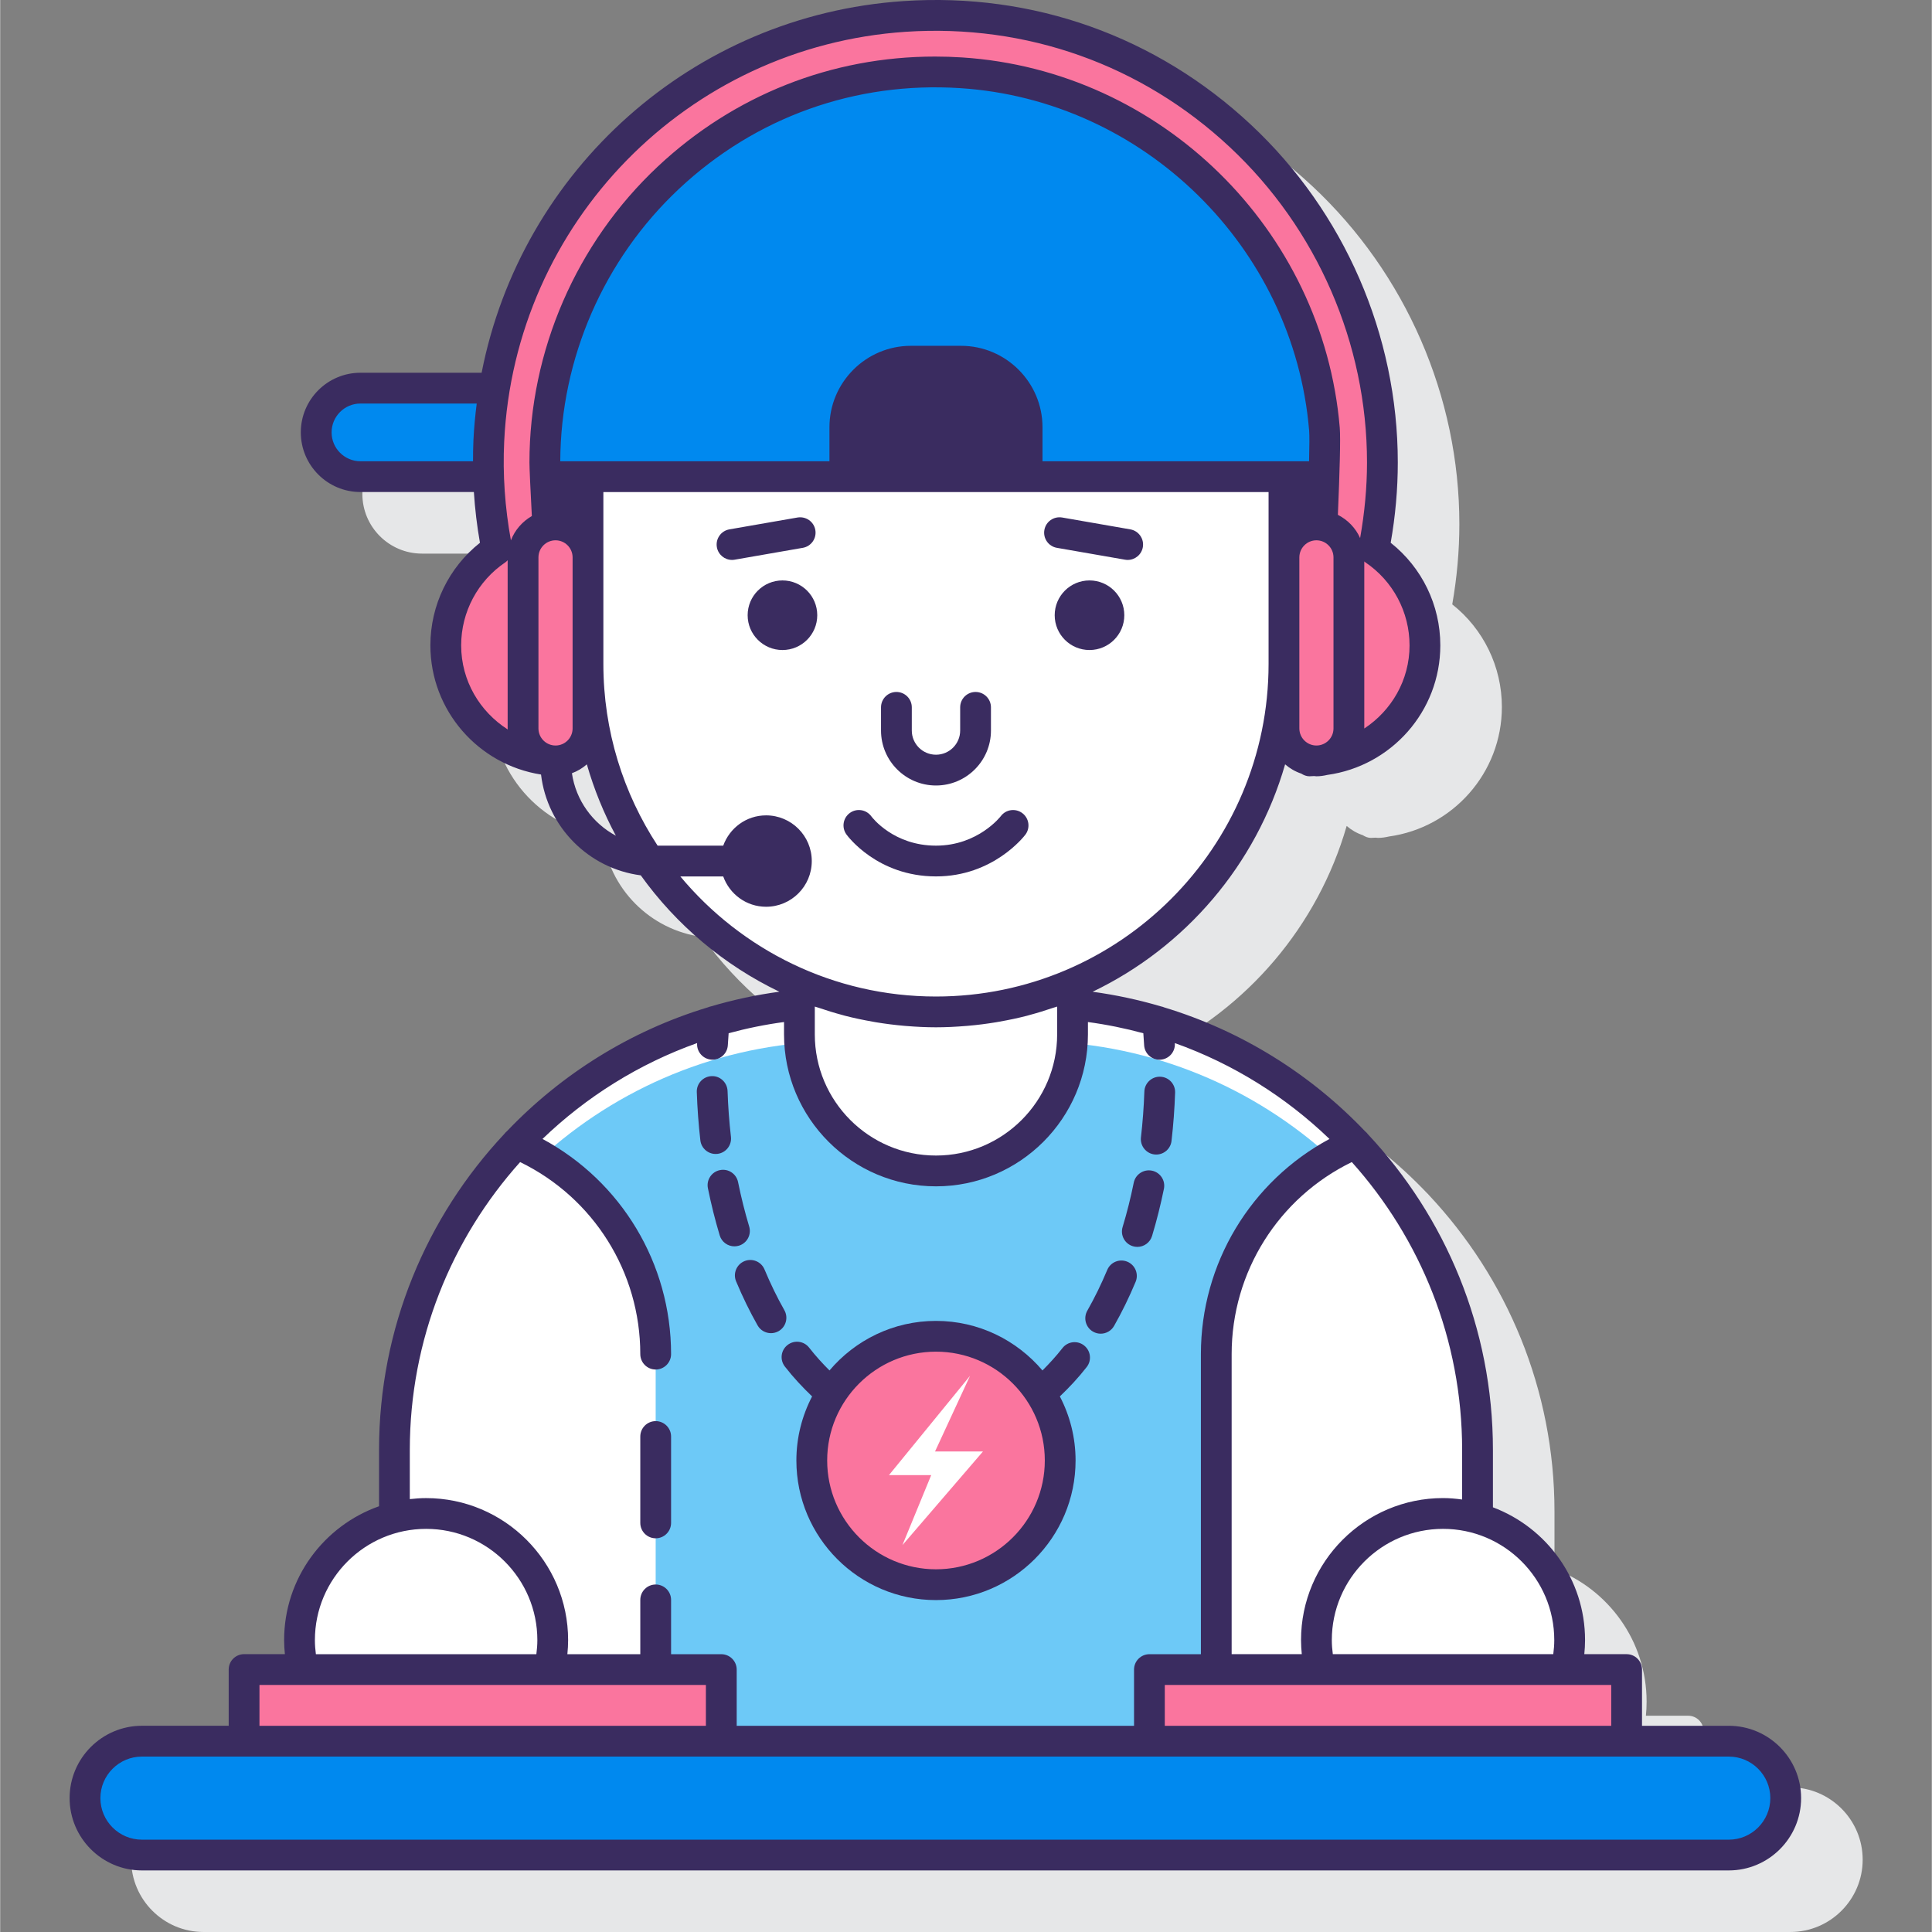 <svg height="502pt" viewBox="-18 0 502 502.094" width="502pt" xmlns="http://www.w3.org/2000/svg"><rect x="-18" y="0" width="502" height="502.094" fill="#808080" stroke="none"/><path d="m447.23 464.504h-22.547v-14.613c0-2.207-1.789-4-4-4h-10.988c.121-1.203.184-2.426.184-3.66 0-15.785-9.977-29.242-23.941-34.508v-14.898c0-31.781-12.41-60.699-32.613-82.219-.164-.199-.324-.383-.52-.543-14.238-14.977-32.266-26.301-52.547-32.395-.098-.039-.199-.062-.301-.086-5.82-1.734-11.824-3.031-17.977-3.867 24.047-11.566 42.449-33.027 49.953-59.066 1.219 1.062 2.629 1.879 4.195 2.406.637.406 1.348.699 2.117.699.414 0 .809-.047 1.219-.059.207.012.398.059.605.059.98 0 1.93-.145 2.844-.359 16.559-2.289 29.355-16.492 29.355-33.664 0-10.453-4.773-20.234-12.898-26.668 1.227-6.953 1.848-13.961 1.848-20.867 0-33.109-13.914-65.102-38.172-87.781-24.582-22.984-56.641-34.387-90.281-32.125-54.875 3.684-99.344 43.98-109.645 96.586h-31.492c-8.551 0-15.5 6.953-15.5 15.5s6.949 15.5 15.5 15.5h29.477c.285 4.422.809 8.828 1.582 13.188-8.113 6.438-12.883 16.215-12.883 26.66 0 16.965 12.492 31.027 28.754 33.57 1.613 13.609 12.352 24.438 25.918 26.199 9.223 12.844 21.57 23.301 35.941 30.211-6.156.836-12.164 2.137-17.988 3.871-.082.023-.168.039-.246.07-20.301 6.098-38.34 17.426-52.586 32.41-.199.164-.359.352-.527.551-20.199 21.52-32.609 50.438-32.609 82.215v14.633c-14.348 5.066-24.668 18.723-24.668 34.777 0 1.234.066 2.457.184 3.66h-10.59c-2.207 0-4 1.793-4 4v14.613h-22.543c-10.363 0-18.797 8.43-18.797 18.793 0 10.367 8.434 18.797 18.797 18.797h412.391c10.363 0 18.797-8.43 18.797-18.797 0-10.363-8.438-18.793-18.801-18.793zm-300.645-247.559c1.441-.527 2.742-1.316 3.879-2.305 1.867 6.488 4.398 12.703 7.543 18.543-6.043-3.238-10.395-9.203-11.422-16.238zm0 0" fill="#e6e7e8"/><path d="m249.695 260.574h-48.996c-64.199 0-116.246 52.043-116.246 116.25v17.582c2.637-.68 5.387-1.082 8.238-1.082 18.172 0 32.902 14.73 32.902 32.902 0 2.641-.32 5.203-.906 7.66h44.715v18.609h111.258v-18.609h44.316c-.59-2.457-.91-5.02-.91-7.66 0-18.172 14.734-32.902 32.906-32.902 3.109 0 6.109.457 8.965 1.266v-17.77c.004-64.203-52.039-116.246-116.242-116.246zm0 0" fill="#fff"/><path d="m249.699 270.59h-48.996c-29.301 0-56.043 10.863-76.484 28.754 17.309 10.746 28.133 29.781 28.133 50.582v83.961h17.055v18.609h111.258v-18.609h17.367v-83.961c0-20.801 10.828-39.844 28.141-50.586-20.438-17.891-47.176-28.75-76.473-28.75zm0 0" fill="#6dc9f7"/><path d="m225.199 262.977c-12.602 0-24.594-2.582-35.488-7.234v13.078c0 19.598 15.887 35.484 35.488 35.484 19.602 0 35.488-15.887 35.488-35.484v-13.078c-10.898 4.652-22.891 7.234-35.488 7.234zm0 0" fill="#fff"/><path d="m134.863 123.875c-.055 1.305-.102 2.617-.102 3.934v44.738c0 49.945 40.488 90.43 90.434 90.43 49.945 0 90.434-40.484 90.434-90.43v-44.742c0-1.316-.047-2.625-.102-3.934h-180.664zm0 0" fill="#fff"/><path d="m326.156 111.512c-4.16-49.645-44.699-89.387-94.418-92.598-58.98-3.809-108.188 43.094-108.188 101.273 0 .598.043 1.891.125 3.688h202.359c.199-6.066.27-10.594.121-12.363zm0 0" fill="#0089ef"/><path d="m108.988 114.547c.219-4.633.746-9.188 1.508-13.672h-34.863c-6.355 0-11.5 5.148-11.5 11.5s5.145 11.5 11.5 11.5h33.332c-.105-3.102-.125-6.207.023-9.328zm0 0" fill="#0089ef"/><path d="m257.48 379.551c0 17.828-14.453 32.281-32.281 32.281s-32.281-14.453-32.281-32.281 14.453-32.281 32.281-32.281 32.281 14.453 32.281 32.281zm0 0" fill="#fa759e"/><path d="m234.051 357.551-21.07 25.805h10.977l-7.48 18.195 20.938-24.344h-12.461zm0 0" fill="#fff"/><path d="m338.977 142.789c1.469-7.418 2.242-14.977 2.242-22.605 0-66.711-56.516-120.469-124.184-115.914-58.406 3.934-105.262 51.801-108.047 110.277-.457 9.547.258 19.008 2.09 28.254-8.008 5.395-13.277 14.543-13.277 24.922 0 15.492 11.734 28.234 26.797 29.844.031.008.062.008.09.012.043.004.082.008.129.012.492.09.992.152 1.508.152.172 0 .332-.039.5-.051.336.012.66.051 1 .051 0 0-.004-.074-.008-.152 3.945-.703 6.945-4.141 6.945-8.289v-44.445c0-4.66-3.777-8.441-8.438-8.441-.695 0-1.359.109-2.008.27-.457-8.477-.77-14.895-.77-16.496 0-58.176 49.207-105.082 108.188-101.27 49.723 3.207 90.262 42.949 94.422 92.594.238 2.863-.086 12.848-.629 25.051-.477-.086-.961-.148-1.461-.148-4.66 0-8.438 3.781-8.438 8.441v44.449c0 4.039 2.84 7.406 6.625 8.234-.008.129-.012.207-.012.207.414 0 .809-.043 1.219-.059.203.016.398.059.605.059.707 0 1.379-.113 2.035-.277 14.754-1.898 26.16-14.473 26.16-29.746.008-10.387-5.27-19.539-13.285-24.934zm0 0" fill="#fa759e"/><path d="m124.668 433.891c.586-2.461.93-5.02.93-7.66 0-18.172-14.73-32.902-32.902-32.902-18.172 0-32.902 14.73-32.902 32.902 0 2.645.344 5.199.93 7.66zm0 0" fill="#fff"/><path d="m45.383 433.891h124.02v27.227h-124.02zm0 0" fill="#fa759e"/><path d="m388.945 433.891c.59-2.461.934-5.02.934-7.66 0-18.172-14.73-32.902-32.906-32.902-18.172 0-32.906 14.73-32.906 32.902 0 2.645.344 5.199.934 7.66zm0 0" fill="#fff"/><path d="m45.383 433.891h124.02v18.609h-124.02zm0 0" fill="#fa759e"/><path d="m280.664 433.891h124.02v18.609h-124.02zm0 0" fill="#fa759e"/><path d="m431.23 482.094h-412.391c-8.172 0-14.797-6.625-14.797-14.797s6.625-14.793 14.797-14.793h412.387c8.172 0 14.797 6.621 14.797 14.793.004 8.172-6.621 14.797-14.793 14.797zm0 0" fill="#0089ef"/><g fill="#3a2c60"><path d="m152.355 399.777c2.207 0 4-1.789 4-4v-22.449c0-2.211-1.793-4-4-4s-4 1.789-4 4v22.449c0 2.211 1.793 4 4 4zm0 0"/><path d="m185.301 150.844c-4.996 0-9.047 4.047-9.047 9.043 0 4.996 4.051 9.043 9.047 9.043 4.996 0 9.043-4.047 9.043-9.043 0-4.996-4.047-9.043-9.043-9.043zm0 0"/><path d="m265.094 150.844c-4.996 0-9.043 4.047-9.043 9.043 0 4.996 4.047 9.043 9.043 9.043s9.047-4.047 9.047-9.043c0-4.996-4.051-9.043-9.047-9.043zm0 0"/><path d="m225.199 204.137c7.875 0 14.285-6.406 14.285-14.281v-6.027c0-2.211-1.789-4-4-4-2.215 0-4 1.789-4 4v6.027c0 3.465-2.82 6.281-6.285 6.281-3.465 0-6.285-2.816-6.285-6.281v-6.027c0-2.211-1.789-4-4-4-2.207 0-4 1.789-4 4v6.027c0 7.875 6.41 14.281 14.285 14.281zm0 0"/><path d="m256.621 142.371 17.707 3.082c.234.043.465.062.691.062 1.91 0 3.594-1.371 3.938-3.312.379-2.176-1.082-4.25-3.254-4.629l-17.707-3.082c-2.207-.371-4.254 1.078-4.629 3.25-.383 2.18 1.074 4.25 3.254 4.629zm0 0"/><path d="m193.844 137.742c-.379-2.172-2.434-3.609-4.629-3.25l-17.707 3.082c-2.176.379-3.633 2.453-3.254 4.629.34 1.941 2.027 3.312 3.938 3.312.227 0 .461-.02.691-.062l17.707-3.082c2.172-.379 3.629-2.449 3.254-4.629zm0 0"/><path d="m248.422 216.93c1.336-1.758.988-4.266-.77-5.602-1.766-1.336-4.273-.988-5.602.77-.059.082-5.938 7.672-16.848 7.672-10.992 0-16.551-7.273-16.809-7.621-1.297-1.77-3.785-2.168-5.566-.883-1.793 1.293-2.195 3.793-.906 5.586.324.445 8.055 10.914 23.281 10.914 14.836.008 22.883-10.395 23.219-10.836zm0 0"/><path d="m185.926 355.141c2.227 2.863 4.617 5.41 7.078 7.762-2.594 4.992-4.086 10.648-4.086 16.652 0 20.004 16.273 36.281 36.277 36.281 20.004 0 36.281-16.277 36.281-36.281 0-6.004-1.488-11.66-4.086-16.652 2.43-2.316 4.785-4.82 6.98-7.637 1.359-1.738 1.051-4.25-.691-5.609-1.75-1.367-4.258-1.055-5.613.691-1.652 2.113-3.402 4.016-5.195 5.809-6.66-7.867-16.59-12.879-27.676-12.879-11.09 0-21.012 5.012-27.672 12.879-1.82-1.824-3.605-3.766-5.285-5.922-1.359-1.746-3.871-2.055-5.609-.699-1.746 1.348-2.062 3.863-.703 5.605zm39.273-3.867c15.594 0 28.281 12.684 28.281 28.277 0 15.59-12.688 28.281-28.281 28.281s-28.277-12.688-28.277-28.281c-.004-15.594 12.684-28.277 28.277-28.277zm0 0"/><path d="m266.031 346.082c.625.352 1.305.52 1.973.52 1.391 0 2.746-.727 3.48-2.023 2.031-3.574 3.914-7.422 5.594-11.445.855-2.035-.102-4.379-2.141-5.234-2.047-.852-4.383.105-5.234 2.145-1.562 3.723-3.301 7.285-5.176 10.578-1.09 1.926-.418 4.371 1.504 5.461zm0 0"/><path d="m276.371 323.875c.387.117.773.172 1.156.172 1.719 0 3.305-1.117 3.828-2.844 1.195-3.953 2.23-8.078 3.082-12.254.438-2.168-.957-4.273-3.121-4.715-2.152-.434-4.277.957-4.723 3.125-.793 3.934-1.77 7.816-2.895 11.531-.641 2.117.555 4.348 2.672 4.984zm0 0"/><path d="m281.984 300.023c.152.016.309.023.457.023 2.004 0 3.738-1.5 3.969-3.539.48-4.145.793-8.371.934-12.555.078-2.207-1.652-4.059-3.859-4.129-2.195-.086-4.066 1.652-4.133 3.863-.137 3.969-.434 7.977-.887 11.902-.25 2.191 1.324 4.176 3.52 4.434zm0 0"/><path d="m169.055 304.09c-2.168.438-3.566 2.547-3.129 4.711.844 4.172 1.879 8.297 3.066 12.254.52 1.73 2.105 2.848 3.828 2.848.379 0 .766-.055 1.156-.172 2.113-.637 3.316-2.867 2.676-4.984-1.117-3.719-2.09-7.602-2.887-11.535-.434-2.16-2.543-3.57-4.711-3.121zm0 0"/><path d="m173.25 332.996c1.676 4.012 3.555 7.863 5.586 11.445.734 1.301 2.086 2.027 3.484 2.027.668 0 1.344-.168 1.969-.52 1.918-1.086 2.594-3.527 1.508-5.449-1.875-3.309-3.609-6.871-5.16-10.59-.848-2.039-3.191-3.004-5.234-2.152-2.039.855-3.004 3.195-2.152 5.238zm0 0"/><path d="m167.93 299.895c.152 0 .309-.008.465-.023 2.191-.254 3.77-2.238 3.516-4.434-.449-3.914-.746-7.918-.879-11.906-.074-2.207-1.957-3.973-4.133-3.863-2.207.074-3.938 1.922-3.863 4.129.141 4.207.453 8.426.926 12.559.238 2.035 1.965 3.539 3.969 3.539zm0 0"/><path d="m431.23 448.504h-22.547v-14.613c0-2.207-1.789-4-4-4h-10.996c.121-1.203.195-2.426.195-3.66 0-15.785-9.977-29.242-23.941-34.508v-14.898c0-31.734-12.375-60.605-32.535-82.102-.211-.277-.43-.523-.703-.73-14.156-14.848-32.059-26.082-52.184-32.184-.266-.117-.535-.199-.832-.258-5.766-1.699-11.699-2.984-17.785-3.809 24.09-11.555 42.523-33.035 50.031-59.102 1.219 1.062 2.629 1.879 4.195 2.406.637.406 1.348.699 2.117.699.414 0 .809-.047 1.219-.059.207.012.398.059.605.059.98 0 1.93-.145 2.844-.359 16.559-2.289 29.355-16.492 29.355-33.664 0-10.453-4.773-20.234-12.898-26.668 1.227-6.953 1.848-13.961 1.848-20.867 0-33.105-13.91-65.102-38.168-87.777-24.582-22.984-56.625-34.391-90.285-32.129-54.875 3.691-99.344 43.988-109.645 96.59h-31.492c-8.551 0-15.5 6.953-15.5 15.5s6.949 15.5 15.5 15.5h29.477c.285 4.422.809 8.828 1.582 13.188-8.113 6.438-12.883 16.215-12.883 26.66 0 16.965 12.492 31.027 28.754 33.57 1.613 13.609 12.352 24.438 25.918 26.199 9.238 12.867 21.613 23.34 36.023 30.246-6.086.824-12.02 2.109-17.781 3.809-.281.059-.539.137-.797.25-20.141 6.098-38.051 17.332-52.219 32.188-.273.215-.5.461-.715.746-20.156 21.496-32.527 50.359-32.527 82.094v14.629c-14.348 5.066-24.668 18.723-24.668 34.777 0 1.234.074 2.457.195 3.66h-10.602c-2.207 0-4 1.793-4 4v14.613h-22.543c-10.363 0-18.797 8.43-18.797 18.793 0 10.367 8.434 18.801 18.797 18.801h412.391c10.363 0 18.797-8.43 18.797-18.801 0-10.367-8.438-18.789-18.801-18.789zm-30.547 0h-116.02v-10.613h116.02zm-14.801-22.273c0 1.242-.102 2.461-.258 3.66h-57.293c-.16-1.199-.262-2.418-.262-3.66 0-15.941 12.969-28.906 28.91-28.906 15.938 0 28.902 12.965 28.902 28.906zm-23.941-36.531c-1.625-.223-3.273-.375-4.961-.375-20.352 0-36.91 16.555-36.91 36.906 0 1.234.078 2.457.195 3.66h-18.227v-77.98c0-21.363 12.18-40.637 31.227-49.91 17.812 19.871 28.672 46.094 28.672 74.824v12.875zm-105.254-128.105v7.227c0 17.359-14.125 31.484-31.492 31.484-17.363 0-31.488-14.121-31.488-31.484v-7.227c.352.125.715.207 1.066.328 1.992.68 4.008 1.305 6.062 1.852.234.066.469.141.703.199 2.348.609 4.738 1.102 7.156 1.531.289.051.574.105.867.156 2.449.406 4.926.719 7.434.938.152.012.301.023.449.035 2.562.211 5.137.344 7.75.344 2.613 0 5.188-.133 7.746-.344.152-.012.305-.02.461-.035 2.504-.215 4.98-.527 7.426-.934.293-.051.582-.105.879-.156 2.414-.43 4.801-.922 7.145-1.531.242-.062.484-.137.723-.207 2.039-.543 4.051-1.168 6.031-1.844.359-.125.727-.203 1.082-.332zm-24.98-171.723h-13.02c-11.676 0-21.176 9.5-21.176 21.176v8.824h-69.953c.09-26.688 11.32-52.477 30.859-70.797 19.879-18.637 45.836-27.934 73.066-26.168 47.707 3.086 86.695 41.316 90.688 88.941.102 1.246.082 4.113-.016 8.027h-69.273v-8.828c0-11.676-9.5-21.176-21.176-21.176zm-100.945 99.434c0 2.449-1.992 4.441-4.434 4.441-2.445 0-4.441-1.992-4.441-4.441v-44.449c0-2.449 1.992-4.441 4.441-4.441 2.445 0 4.434 1.992 4.434 4.441zm188.871-44.449c0-2.449 1.992-4.441 4.434-4.441 2.445 0 4.438 1.992 4.438 4.441v44.449c0 2.449-1.992 4.441-4.438 4.441-2.441 0-4.434-1.992-4.434-4.441zm28.637 22.867c0 9.059-4.711 16.957-11.762 21.602 0-.004 0-.016 0-.02v-43.41c.082.066.148.156.238.215 7.215 4.852 11.523 12.934 11.523 21.613zm-235.285-52.988c2.711-56.875 47.559-102.648 104.32-106.473 31.398-2.086 61.336 8.535 84.277 29.992 22.645 21.172 35.633 51.035 35.633 81.934 0 6.5-.625 13.098-1.793 19.648-1.164-2.625-3.223-4.742-5.777-6.039.465-11.027.723-19.859.492-22.617-4.312-51.543-46.508-92.918-98.141-96.254-2.363-.152-4.707-.227-7.055-.227-26.867 0-52.215 10-72 28.543-21.223 19.895-33.395 47.941-33.395 76.945 0 1.477.25 6.77.625 13.922-2.473 1.422-4.41 3.633-5.441 6.32-1.543-8.461-2.16-17.09-1.746-25.695zm-44.855-2.363c0-4.137 3.363-7.5 7.5-7.5h30.215c-.398 3.129-.699 6.285-.852 9.48-.09 1.84-.105 3.68-.109 5.52h-29.25c-4.141 0-7.504-3.363-7.504-7.5zm33.672 55.352c0-8.672 4.301-16.754 11.512-21.605.219-.148.391-.34.57-.523v43.711c0 .094.023.176.027.27-7.246-4.617-12.109-12.641-12.109-21.852zm28.785 33.223c1.441-.527 2.742-1.316 3.879-2.305 1.867 6.488 4.398 12.703 7.543 18.543-6.043-3.238-10.395-9.207-11.422-16.238zm28.18 26.828h11.141c1.648 4.582 5.988 7.875 11.137 7.875 6.559 0 11.875-5.312 11.875-11.875 0-6.559-5.316-11.875-11.875-11.875-5.148 0-9.488 3.297-11.137 7.875h-17.047c-8.898-13.586-14.102-29.809-14.102-47.227v-44.672h172.875v44.672c0 47.66-38.773 86.43-86.438 86.43-26.672 0-50.559-12.148-66.43-31.203zm-70.312 149.051c0-28.73 10.859-54.953 28.672-74.824 19.051 9.27 31.227 28.547 31.227 49.91 0 2.207 1.793 4 4 4 2.207 0 4-1.793 4-4 0-23.562-12.949-44.91-33.414-55.922 11.375-10.941 25.031-19.516 40.188-24.918-.004.043-.012.09-.012.133-.102 2.207 1.602 4.078 3.809 4.184.066 0 .129.004.191.004 2.121 0 3.895-1.668 3.992-3.812.051-1.031.137-2.043.207-3.062 4.688-1.273 9.488-2.258 14.395-2.914v3.219c0 21.77 17.715 39.484 39.488 39.484 21.777 0 39.492-17.711 39.492-39.484v-3.215c4.906.66 9.707 1.641 14.395 2.914.07 1.023.152 2.035.207 3.066.102 2.141 1.871 3.809 3.988 3.809.07 0 .133 0 .203-.004 2.203-.109 3.906-1.984 3.797-4.188-.004-.043-.008-.086-.008-.129 15.156 5.398 28.812 13.977 40.188 24.918-20.465 11.012-33.414 32.355-33.414 55.922v77.98h-13.375c-2.211 0-4 1.793-4 4v14.613h-103.262v-14.613c0-2.207-1.793-4-4-4h-13.051v-14.113c0-2.207-1.793-4-4-4s-4 1.793-4 4v14.113h-18.953c.121-1.203.195-2.426.195-3.66 0-20.348-16.555-36.906-36.906-36.906-1.438 0-2.848.102-4.238.262zm-24.664 49.406c0-15.941 12.965-28.906 28.906-28.906 15.941 0 28.906 12.965 28.906 28.906 0 1.242-.098 2.461-.258 3.66h-57.297c-.16-1.199-.258-2.418-.258-3.66zm-14.406 11.66h116.02v10.613h-116.02zm381.848 40.207h-412.391c-5.953 0-10.797-4.844-10.797-10.801 0-5.949 4.844-10.793 10.797-10.793h412.391c5.953 0 10.797 4.844 10.797 10.793 0 5.957-4.844 10.801-10.797 10.801zm0 0"/></g></svg>